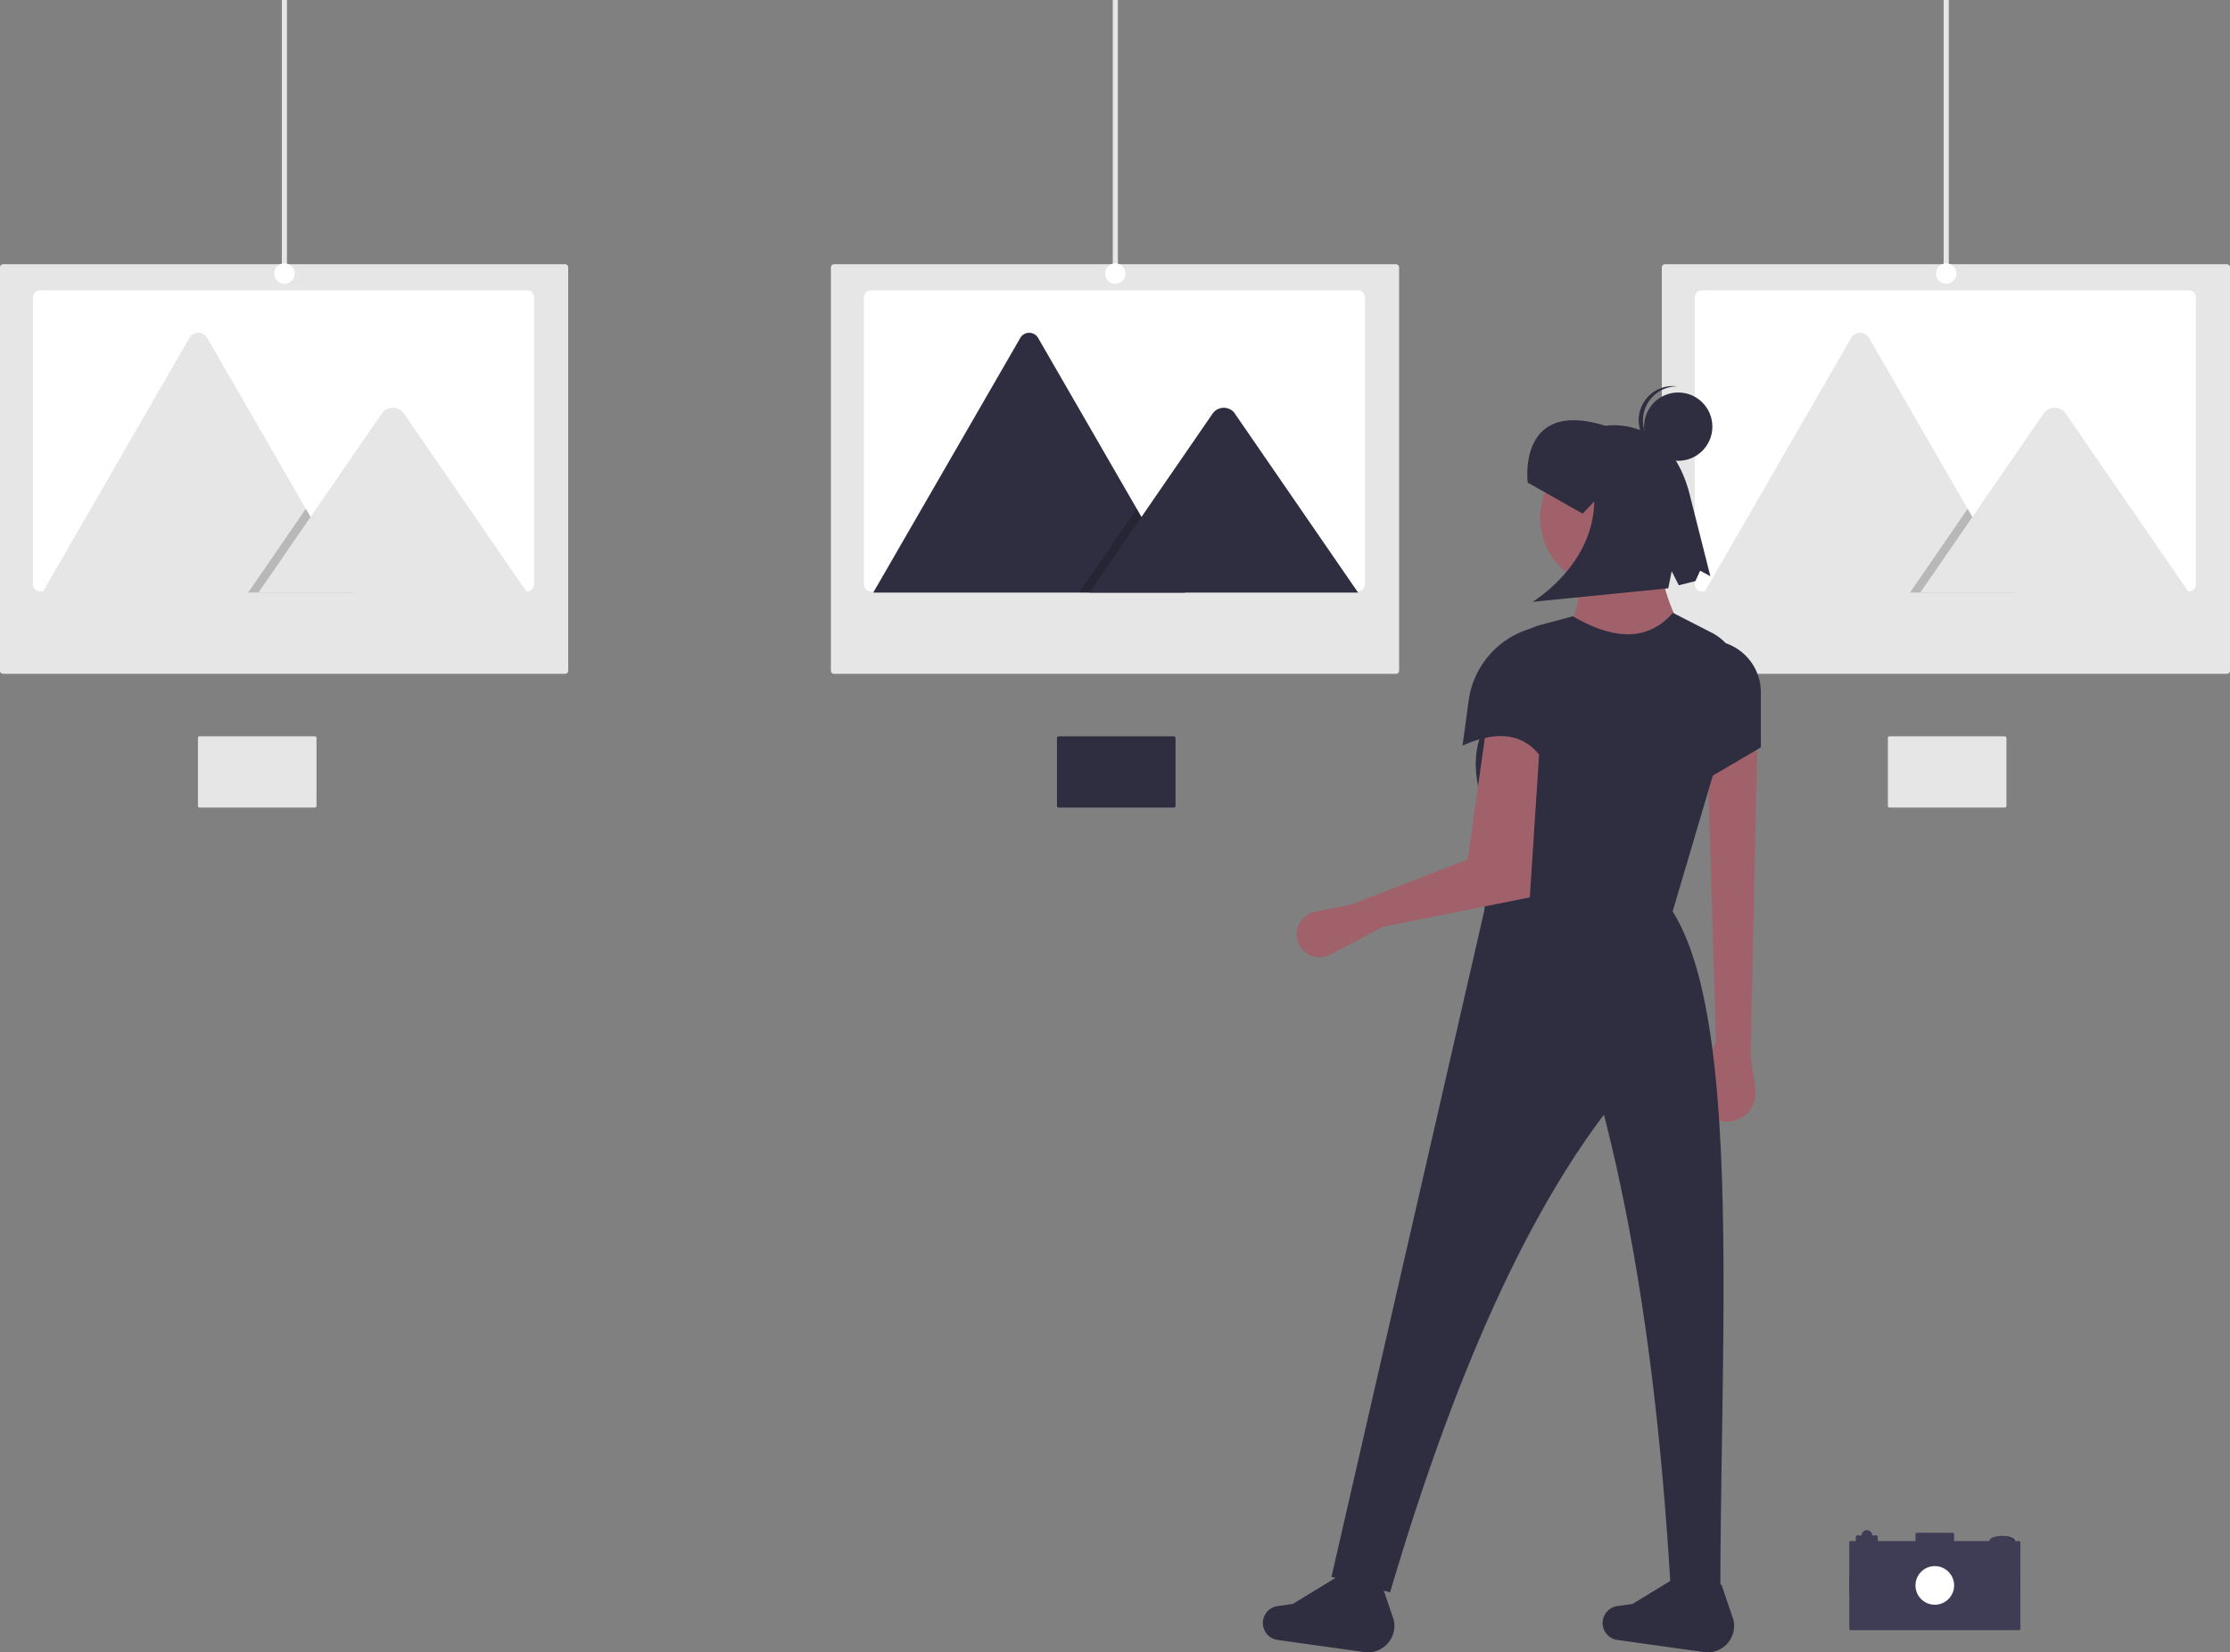 <svg data-name="Layer 1" xmlns="http://www.w3.org/2000/svg" width="872.246" height="646.294"><rect width="100%" height="100%" fill="#808080" stroke="none"/><circle cx="730.182" cy="600.552" r="2.059" fill="#3f3d56"/><path d="M731.05 598.688a2.057 2.057 0 01-2.252 3.386 2.058 2.058 0 102.253-3.386z" opacity=".2" style="isolation:isolate"/><ellipse cx="783.124" cy="602.783" rx="5.063" ry="2.059" fill="#3f3d56"/><path d="M783.124 600.724q-.26 0-.515.01c2.555.106 4.548.983 4.548 2.05s-1.993 1.943-4.548 2.048q.254.01.515.01c2.796 0 5.063-.921 5.063-2.059s-2.267-2.059-5.063-2.059z" opacity=".2" style="isolation:isolate"/><path d="M789.731 602.783h-25.398v-2.745a.515.515 0 00-.515-.515h-14.072a.515.515 0 00-.515.515v2.745h-14.759v-1.716a.515.515 0 00-.515-.515h-7.55a.515.515 0 00-.516.515v1.716h-2.06a.514.514 0 00-.514.514v33.81a.514.514 0 00.514.514h65.9a.514.514 0 00.515-.514v-33.809a.514.514 0 00-.513-.515z" fill="#3f3d56"/><path fill="#3f3d56" d="M723.317 616.856h66.929v6.521h-66.929z"/><circle cx="756.782" cy="620.116" r="13.043" fill="#3f3d56"/><circle cx="756.782" cy="620.116" r="9.706" fill="#3f3d56"/><path d="M764.333 620.116a7.503 7.503 0 01-.613 2.981 7.402 7.402 0 01-.815 1.437 7.55 7.55 0 11-10.54-10.54 7.4 7.4 0 011.436-.816 7.552 7.552 0 0110.532 6.938z" fill="#fff"/><path fill="#e6e6e6" d="M110.246 0h2v187h-2z"/><path d="M1.207 103.35A1.208 1.208 0 000 104.557v157.794a1.208 1.208 0 001.207 1.207H221.04a1.208 1.208 0 001.207-1.207V104.557a1.208 1.208 0 00-1.207-1.207z" fill="#e6e6e6"/><path d="M208.901 116.371v112.137a2.822 2.822 0 01-2.821 2.823H15.719a2.38 2.38 0 01-.405-.031 2.82 2.82 0 01-2.418-2.792V116.371a2.822 2.822 0 012.821-2.823h190.361a2.822 2.822 0 012.823 2.822z" fill="#fff"/><path d="M138.55 231.78H17.046a2.477 2.477 0 01-.454-.035l57.467-99.54a4.024 4.024 0 017.004 0l38.567 66.799 1.848 3.196z" fill="#e6e6e6"/><path opacity=".2" style="isolation:isolate" d="M138.55 231.781H97.066L117.43 202.2l1.466-2.131.733-1.065 1.848 3.196 17.073 29.581z"/><path d="M206.204 231.78H101.112l20.364-29.58 1.466-2.13 26.537-38.55a5.37 5.37 0 017.97-.476 4.797 4.797 0 01.383.476z" fill="#e6e6e6"/><circle cx="111.246" cy="107" r="4" fill="#fff"/><path fill="#e6e6e6" d="M435.246 0h2v187h-2z"/><path d="M326.207 103.35a1.208 1.208 0 00-1.207 1.207v157.794a1.208 1.208 0 001.207 1.207H546.04a1.208 1.208 0 001.207-1.207V104.557a1.208 1.208 0 00-1.207-1.207z" fill="#e6e6e6"/><path d="M533.901 116.371v112.137a2.822 2.822 0 01-2.821 2.823H340.719a2.38 2.38 0 01-.405-.031 2.82 2.82 0 01-2.418-2.792V116.371a2.822 2.822 0 012.821-2.823h190.361a2.822 2.822 0 012.823 2.822z" fill="#fff"/><path d="M463.55 231.78H342.046a2.477 2.477 0 01-.454-.035l57.467-99.54a4.024 4.024 0 017.004 0l38.567 66.799 1.848 3.196z" fill="#2f2e41"/><path opacity=".2" style="isolation:isolate" d="M463.55 231.781h-41.484L442.43 202.2l1.466-2.131.733-1.065 1.848 3.196 17.073 29.581z"/><path d="M531.204 231.78H426.112l20.364-29.58 1.466-2.13 26.537-38.55a5.37 5.37 0 017.97-.476 4.797 4.797 0 01.383.476z" fill="#2f2e41"/><circle cx="436.246" cy="107" r="4" fill="#fff"/><path fill="#e6e6e6" d="M760.246 0h2v187h-2z"/><path d="M651.207 103.35a1.208 1.208 0 00-1.207 1.207v157.794a1.208 1.208 0 001.207 1.207H871.04a1.208 1.208 0 001.207-1.207V104.557a1.208 1.208 0 00-1.207-1.207z" fill="#e6e6e6"/><path d="M858.901 116.371v112.137a2.822 2.822 0 01-2.821 2.823H665.719a2.38 2.38 0 01-.405-.031 2.82 2.82 0 01-2.418-2.792V116.371a2.822 2.822 0 012.821-2.823h190.361a2.822 2.822 0 012.823 2.822z" fill="#fff"/><path d="M788.55 231.78H667.046a2.477 2.477 0 01-.454-.035l57.467-99.54a4.024 4.024 0 017.004 0l38.567 66.799 1.848 3.196z" fill="#e6e6e6"/><path opacity=".2" style="isolation:isolate" d="M788.55 231.781h-41.484L767.43 202.2l1.466-2.131.733-1.065 1.848 3.196 17.073 29.581z"/><path d="M856.204 231.78H751.112l20.364-29.58 1.466-2.13 26.537-38.55a5.37 5.37 0 017.97-.476 4.797 4.797 0 01.383.476z" fill="#e6e6e6"/><circle cx="761.246" cy="107" r="4" fill="#fff"/><path d="M684.706 413.05l1.867 12.763a11.286 11.286 0 01-12.726 12.812 11.286 11.286 0 01-8.968-15.245l6.336-16.4-3.372-110.621 19.56-7.42z" fill="#a0616a"/><circle cx="629.395" cy="202.601" r="26.981" fill="#a0616a"/><path d="M661.772 253.19l-49.914-2.024c5.541-12.136 7.74-23.875 5.396-35.075h33.051c-1.738 10.562 3.06 23.244 11.467 37.098z" fill="#a0616a"/><path d="M653.678 358.414l-73.523 5.396 2.673-41.546c-8.473-20.154-7.12-34.707 2.853-44.348l.903-14.037a21.53 21.53 0 0115.907-19.413l12.74-3.418c16.495 9.663 29.644 9.531 39.121-1.349l15.162 7.766a20.34 20.34 0 0110.943 20.35z" fill="#2f2e41"/><path d="M541.033 362.461l-20.753 10.896a8.946 8.946 0 01-10.874-2.011 8.946 8.946 0 014.923-14.675l14.563-2.979 45.193-17.537 7.42-52.612 20.91 5.396-4.048 62.055z" fill="#a0616a"/><path d="M688.753 292.311l-22.934 13.49-1.349-53.96 3.954-1.35a20.328 20.328 0 0120.329 20.329zm-15.851 330.851l-19.502-3.05c-3.937-66.629-11.868-128.83-26.028-184.128-32.746 43.39-60.196 107.34-83.64 186.84l-22.934-6.07 60.032-261.713 71.499-1.349c29.241 40.037 20.68 163.688 20.573 269.47zM533.604 646.19l-33.884-4.75a6.681 6.681 0 01-5.518-8.374 6.681 6.681 0 015.49-4.854l6.022-.87 19.038-11.627 15.748 4.2 4.67 13.78a10.368 10.368 0 01-11.566 12.495z" fill="#2f2e41"/><path d="M666.484 646.19l-33.884-4.75a6.681 6.681 0 01-5.518-8.374 6.681 6.681 0 015.49-4.854l6.022-.87 19.038-11.627 15.748 4.2 4.67 13.78a10.368 10.368 0 01-11.566 12.495zm-60.022-343.76c-6.134-13.482-16.724-18.704-34.4-10.793l2.383-17.578a34.154 34.154 0 0124.597-28.29zm-8.909-113.673s-4.245-33.033 30.388-22.2c0 0 24.734-4.54 32.846 26.4L669 225.39l-4.003-2.178-1.866 4.079-6.486 1.642-2.776-5.509-1.343 6.69-53.127 5.297s23.795-14.072 24.172-39.293l-4.532 4.79z" fill="#2f2e41"/><circle cx="656.422" cy="166.88" r="13.359" fill="#2f2e41"/><path d="M642.657 163.61a13.348 13.348 0 0113.353-12.486c-.276-.035-.55-.078-.83-.096a13.359 13.359 0 00-1.715 26.663c.281.018.558.01.836.011a13.348 13.348 0 01-11.644-14.093z" fill="#2f2e41"/><path d="M123.8 288.668V315.2a.668.668 0 01-.668.668h-45.04a.562.562 0 01-.095-.008.667.667 0 01-.572-.66v-26.532a.668.668 0 01.667-.668h45.04a.668.668 0 01.668.668z" fill="#e6e6e6"/><path d="M459.8 288.668V315.2a.668.668 0 01-.668.668h-45.04a.562.562 0 01-.095-.008.667.667 0 01-.572-.66v-26.532a.668.668 0 01.667-.668h45.04a.668.668 0 01.668.668z" fill="#2f2e41"/><path d="M784.8 288.668V315.2a.668.668 0 01-.668.668h-45.04a.562.562 0 01-.095-.008.667.667 0 01-.572-.66v-26.532a.668.668 0 01.667-.668h45.04a.668.668 0 01.668.668z" fill="#e6e6e6"/></svg>